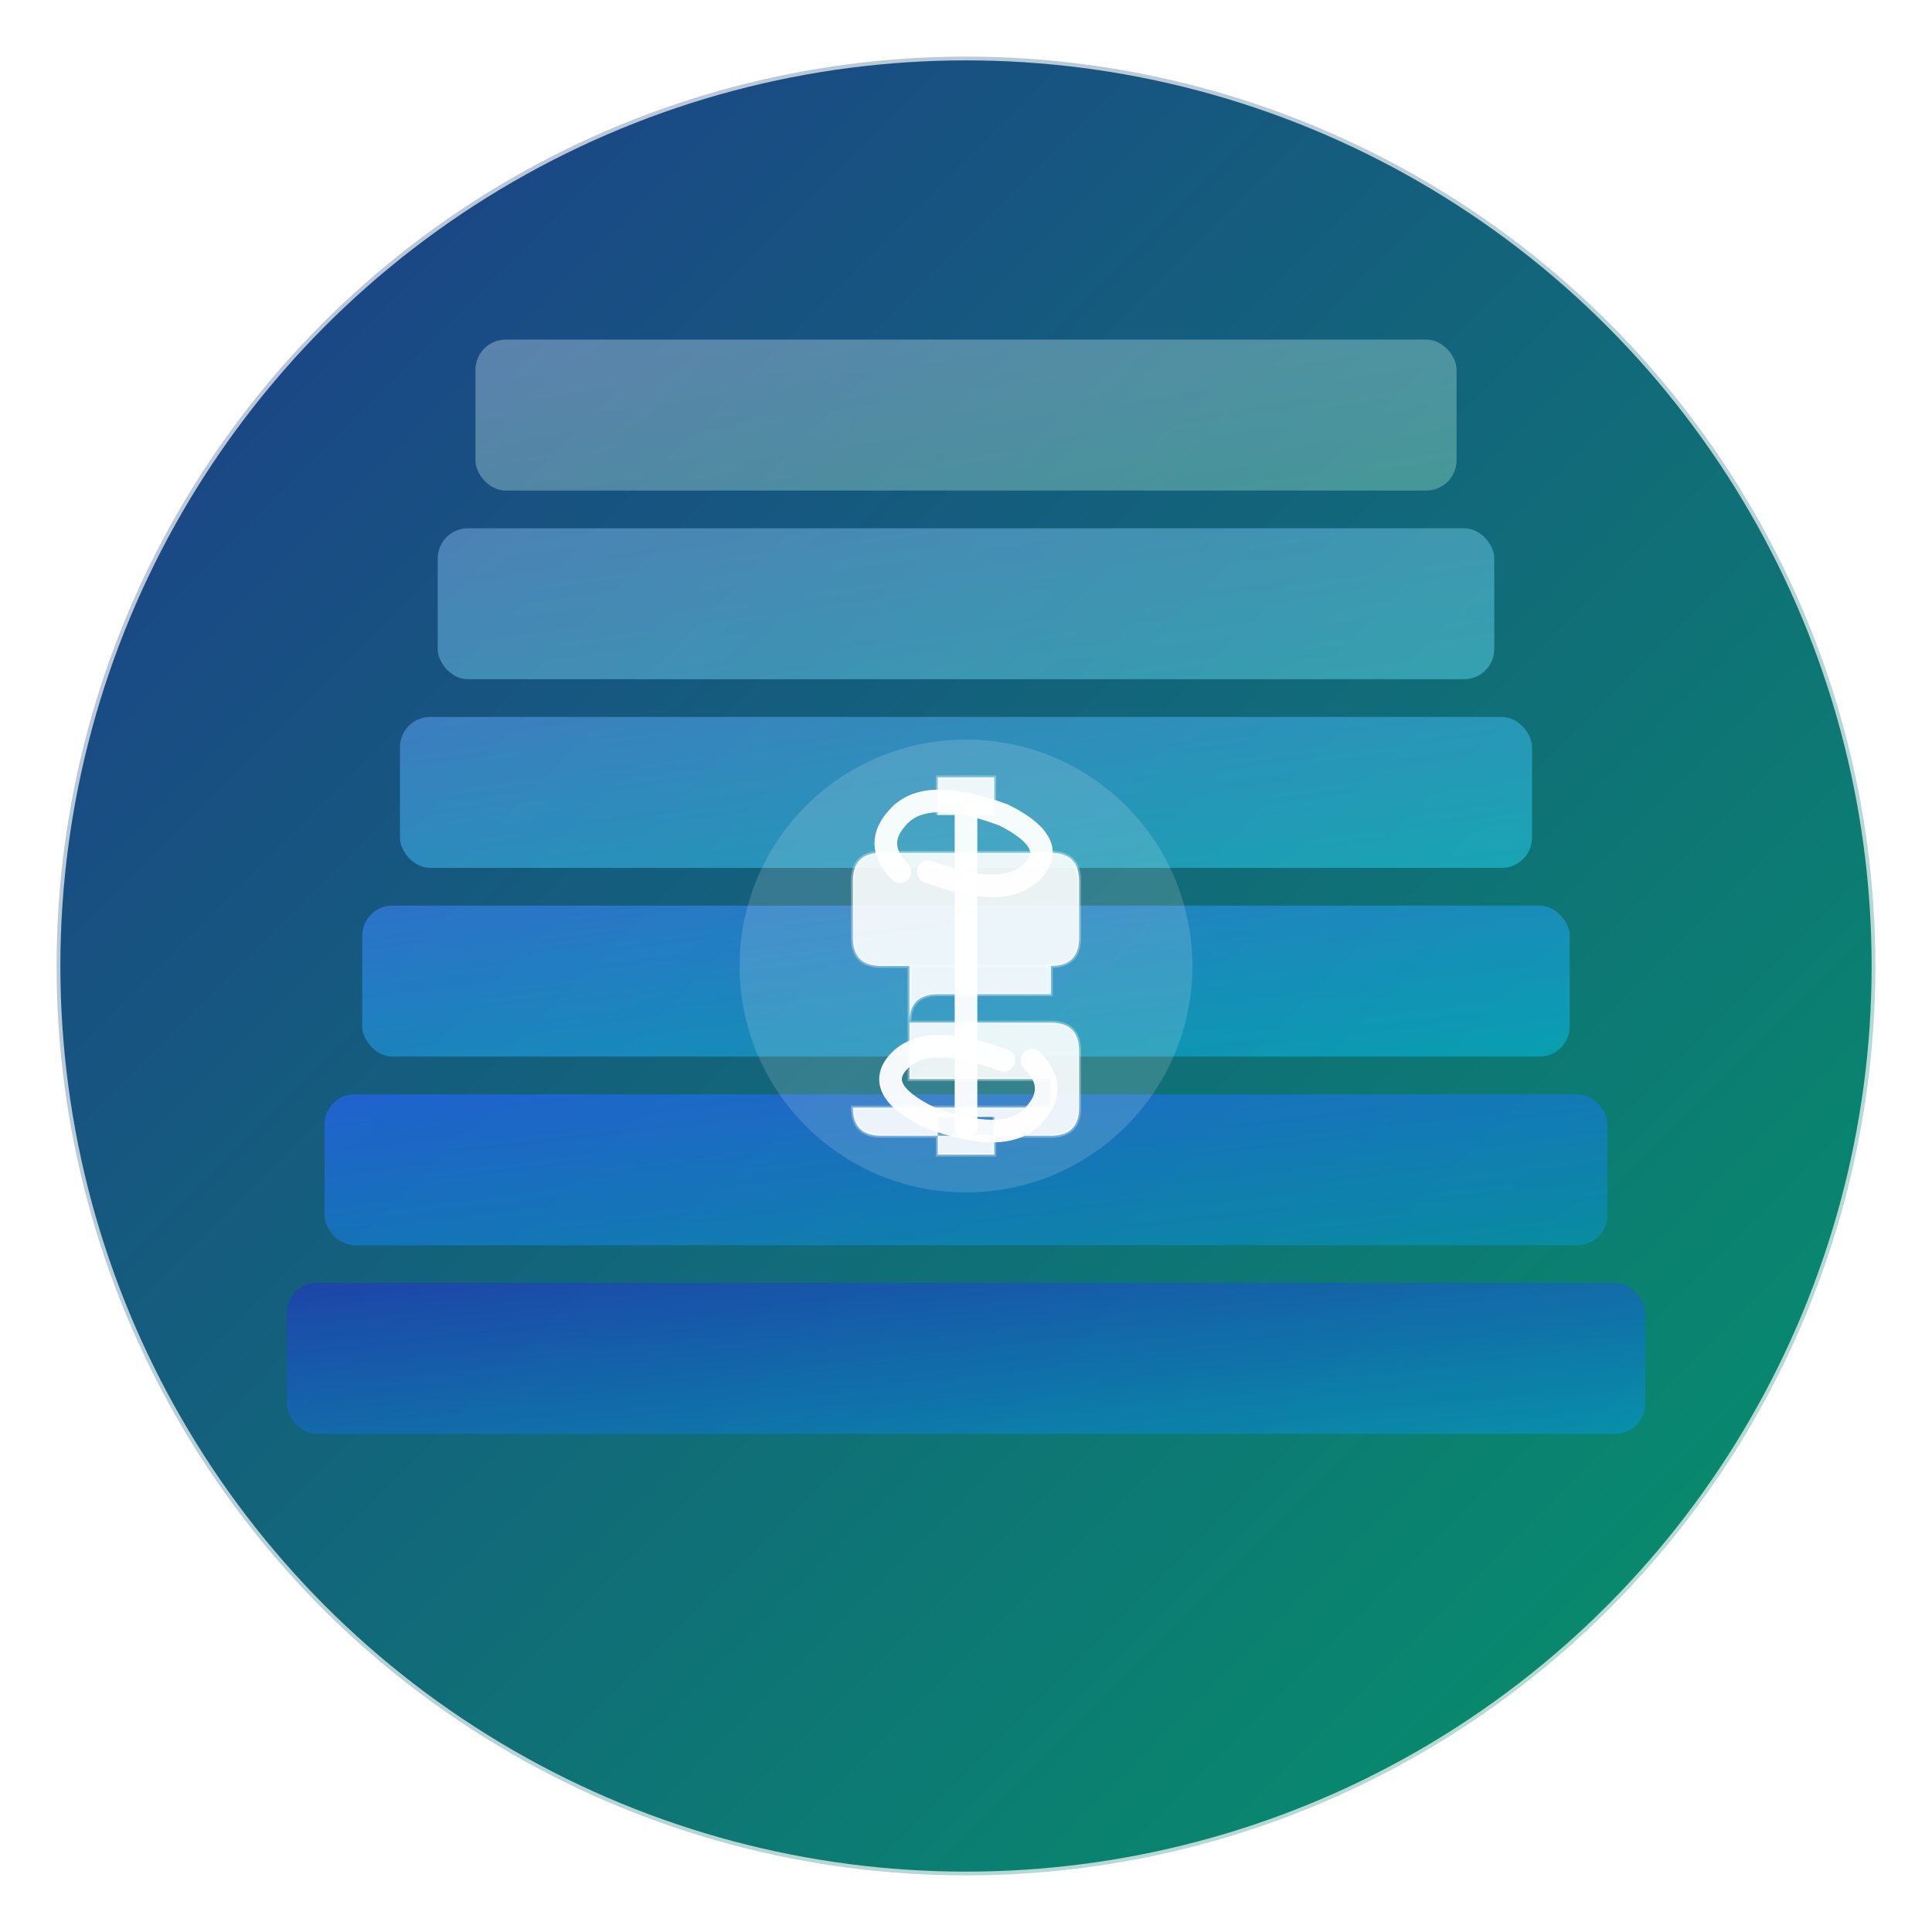 <?xml version="1.0" encoding="UTF-8"?>
<svg width="1024" height="1024" viewBox="0 0 1024 1024" xmlns="http://www.w3.org/2000/svg">
  <defs>
    <!-- Main gradient from deep blue to blue-green -->
    <linearGradient id="mainGradient" x1="0%" y1="0%" x2="100%" y2="100%">
      <stop offset="0%" style="stop-color:#1e3a8a;stop-opacity:1" />
      <stop offset="100%" style="stop-color:#059669;stop-opacity:1" />
    </linearGradient>
    
    <!-- Individual tier gradients for depth -->
    <linearGradient id="tier1" x1="0%" y1="0%" x2="100%" y2="100%">
      <stop offset="0%" style="stop-color:#1e40af;stop-opacity:0.95" />
      <stop offset="100%" style="stop-color:#0891b2;stop-opacity:0.95" />
    </linearGradient>
    
    <linearGradient id="tier2" x1="0%" y1="0%" x2="100%" y2="100%">
      <stop offset="0%" style="stop-color:#2563eb;stop-opacity:0.9" />
      <stop offset="100%" style="stop-color:#0891b2;stop-opacity:0.9" />
    </linearGradient>
    
    <linearGradient id="tier3" x1="0%" y1="0%" x2="100%" y2="100%">
      <stop offset="0%" style="stop-color:#3b82f6;stop-opacity:0.85" />
      <stop offset="100%" style="stop-color:#06b6d4;stop-opacity:0.85" />
    </linearGradient>
    
    <linearGradient id="tier4" x1="0%" y1="0%" x2="100%" y2="100%">
      <stop offset="0%" style="stop-color:#60a5fa;stop-opacity:0.8" />
      <stop offset="100%" style="stop-color:#22d3ee;stop-opacity:0.8" />
    </linearGradient>
    
    <linearGradient id="tier5" x1="0%" y1="0%" x2="100%" y2="100%">
      <stop offset="0%" style="stop-color:#93c5fd;stop-opacity:0.75" />
      <stop offset="100%" style="stop-color:#67e8f9;stop-opacity:0.75" />
    </linearGradient>
    
    <linearGradient id="tier6" x1="0%" y1="0%" x2="100%" y2="100%">
      <stop offset="0%" style="stop-color:#dbeafe;stop-opacity:0.7" />
      <stop offset="100%" style="stop-color:#a7f3d0;stop-opacity:0.7" />
    </linearGradient>
    
    <!-- Shadow filters -->
    <filter id="shadow" x="-50%" y="-50%" width="200%" height="200%">
      <feDropShadow dx="0" dy="2" flood-opacity="0.15" flood-color="#000000" stdDeviation="3"/>
    </filter>
    
    <filter id="innerShadow" x="-50%" y="-50%" width="200%" height="200%">
      <feDropShadow dx="0" dy="1" flood-opacity="0.1" flood-color="#000000" stdDeviation="1"/>
    </filter>
  </defs>
  
  <!-- Background circle with main gradient -->
  <circle cx="512" cy="512" r="480" fill="url(#mainGradient)" filter="url(#shadow)"/>
  
  <!-- Tier 1 (Bottom/Largest - Buffer) -->
  <rect x="152" y="680" width="720" height="80" rx="16" ry="16" fill="url(#tier1)" filter="url(#innerShadow)" opacity="0.95"/>
  
  <!-- Tier 2 (Emergency Fund) -->
  <rect x="172" y="580" width="680" height="80" rx="16" ry="16" fill="url(#tier2)" filter="url(#innerShadow)" opacity="0.9"/>
  
  <!-- Tier 3 (Major Repairs) -->
  <rect x="192" y="480" width="640" height="80" rx="16" ry="16" fill="url(#tier3)" filter="url(#innerShadow)" opacity="0.85"/>
  
  <!-- Tier 4 (Opportunities) -->
  <rect x="212" y="380" width="600" height="80" rx="16" ry="16" fill="url(#tier4)" filter="url(#innerShadow)" opacity="0.8"/>
  
  <!-- Tier 5 (Long-term Goals) -->
  <rect x="232" y="280" width="560" height="80" rx="16" ry="16" fill="url(#tier5)" filter="url(#innerShadow)" opacity="0.75"/>
  
  <!-- Tier 6 (Top/Smallest - Legacy) -->
  <rect x="252" y="180" width="520" height="80" rx="16" ry="16" fill="url(#tier6)" filter="url(#innerShadow)" opacity="0.7"/>
  
  <!-- Central icon/symbol - Dollar sign with modern styling -->
  <g transform="translate(512, 512)">
    <!-- Dollar sign background circle -->
    <circle cx="0" cy="0" r="120" fill="rgba(255,255,255,0.15)" filter="url(#shadow)"/>
    
    <!-- Dollar sign -->
    <path d="M-15 -80 L-15 -100 L15 -100 L15 -80 M-15 80 L-15 100 L15 100 L15 80 M-45 -60 L45 -60 Q60 -60 60 -45 L60 -15 Q60 0 45 0 L-30 0 L-30 30 L45 30 Q60 30 60 45 L60 75 Q60 90 45 90 L-45 90 Q-60 90 -60 75 L-45 75 L45 75 Q45 60 45 60 L-30 60 L-30 30 Q-30 15 -15 15 L45 15 Q45 0 45 0 L-45 0 Q-60 0 -60 -15 L-60 -45 Q-60 -60 -45 -60 Z" 
          fill="rgba(255,255,255,0.9)" 
          stroke="rgba(255,255,255,0.3)" 
          stroke-width="2"/>
    
    <!-- Simplified dollar sign for better scalability -->
    <g stroke="rgba(255,255,255,0.95)" stroke-width="12" fill="none" stroke-linecap="round">
      <!-- Vertical line -->
      <line x1="0" y1="-85" x2="0" y2="85"/>
      <!-- Top curve -->
      <path d="M-35 -50 Q-50 -65 -35 -80 Q-20 -95 20 -80 Q50 -65 35 -50 Q20 -35 -20 -50"/>
      <!-- Bottom curve -->
      <path d="M35 50 Q50 65 35 80 Q20 95 -20 80 Q-50 65 -35 50 Q-20 35 20 50"/>
    </g>
  </g>
  
  <!-- Subtle highlight on top edge -->
  <circle cx="512" cy="512" r="480" fill="none" stroke="url(#mainGradient)" stroke-width="4" opacity="0.3"/>
</svg>